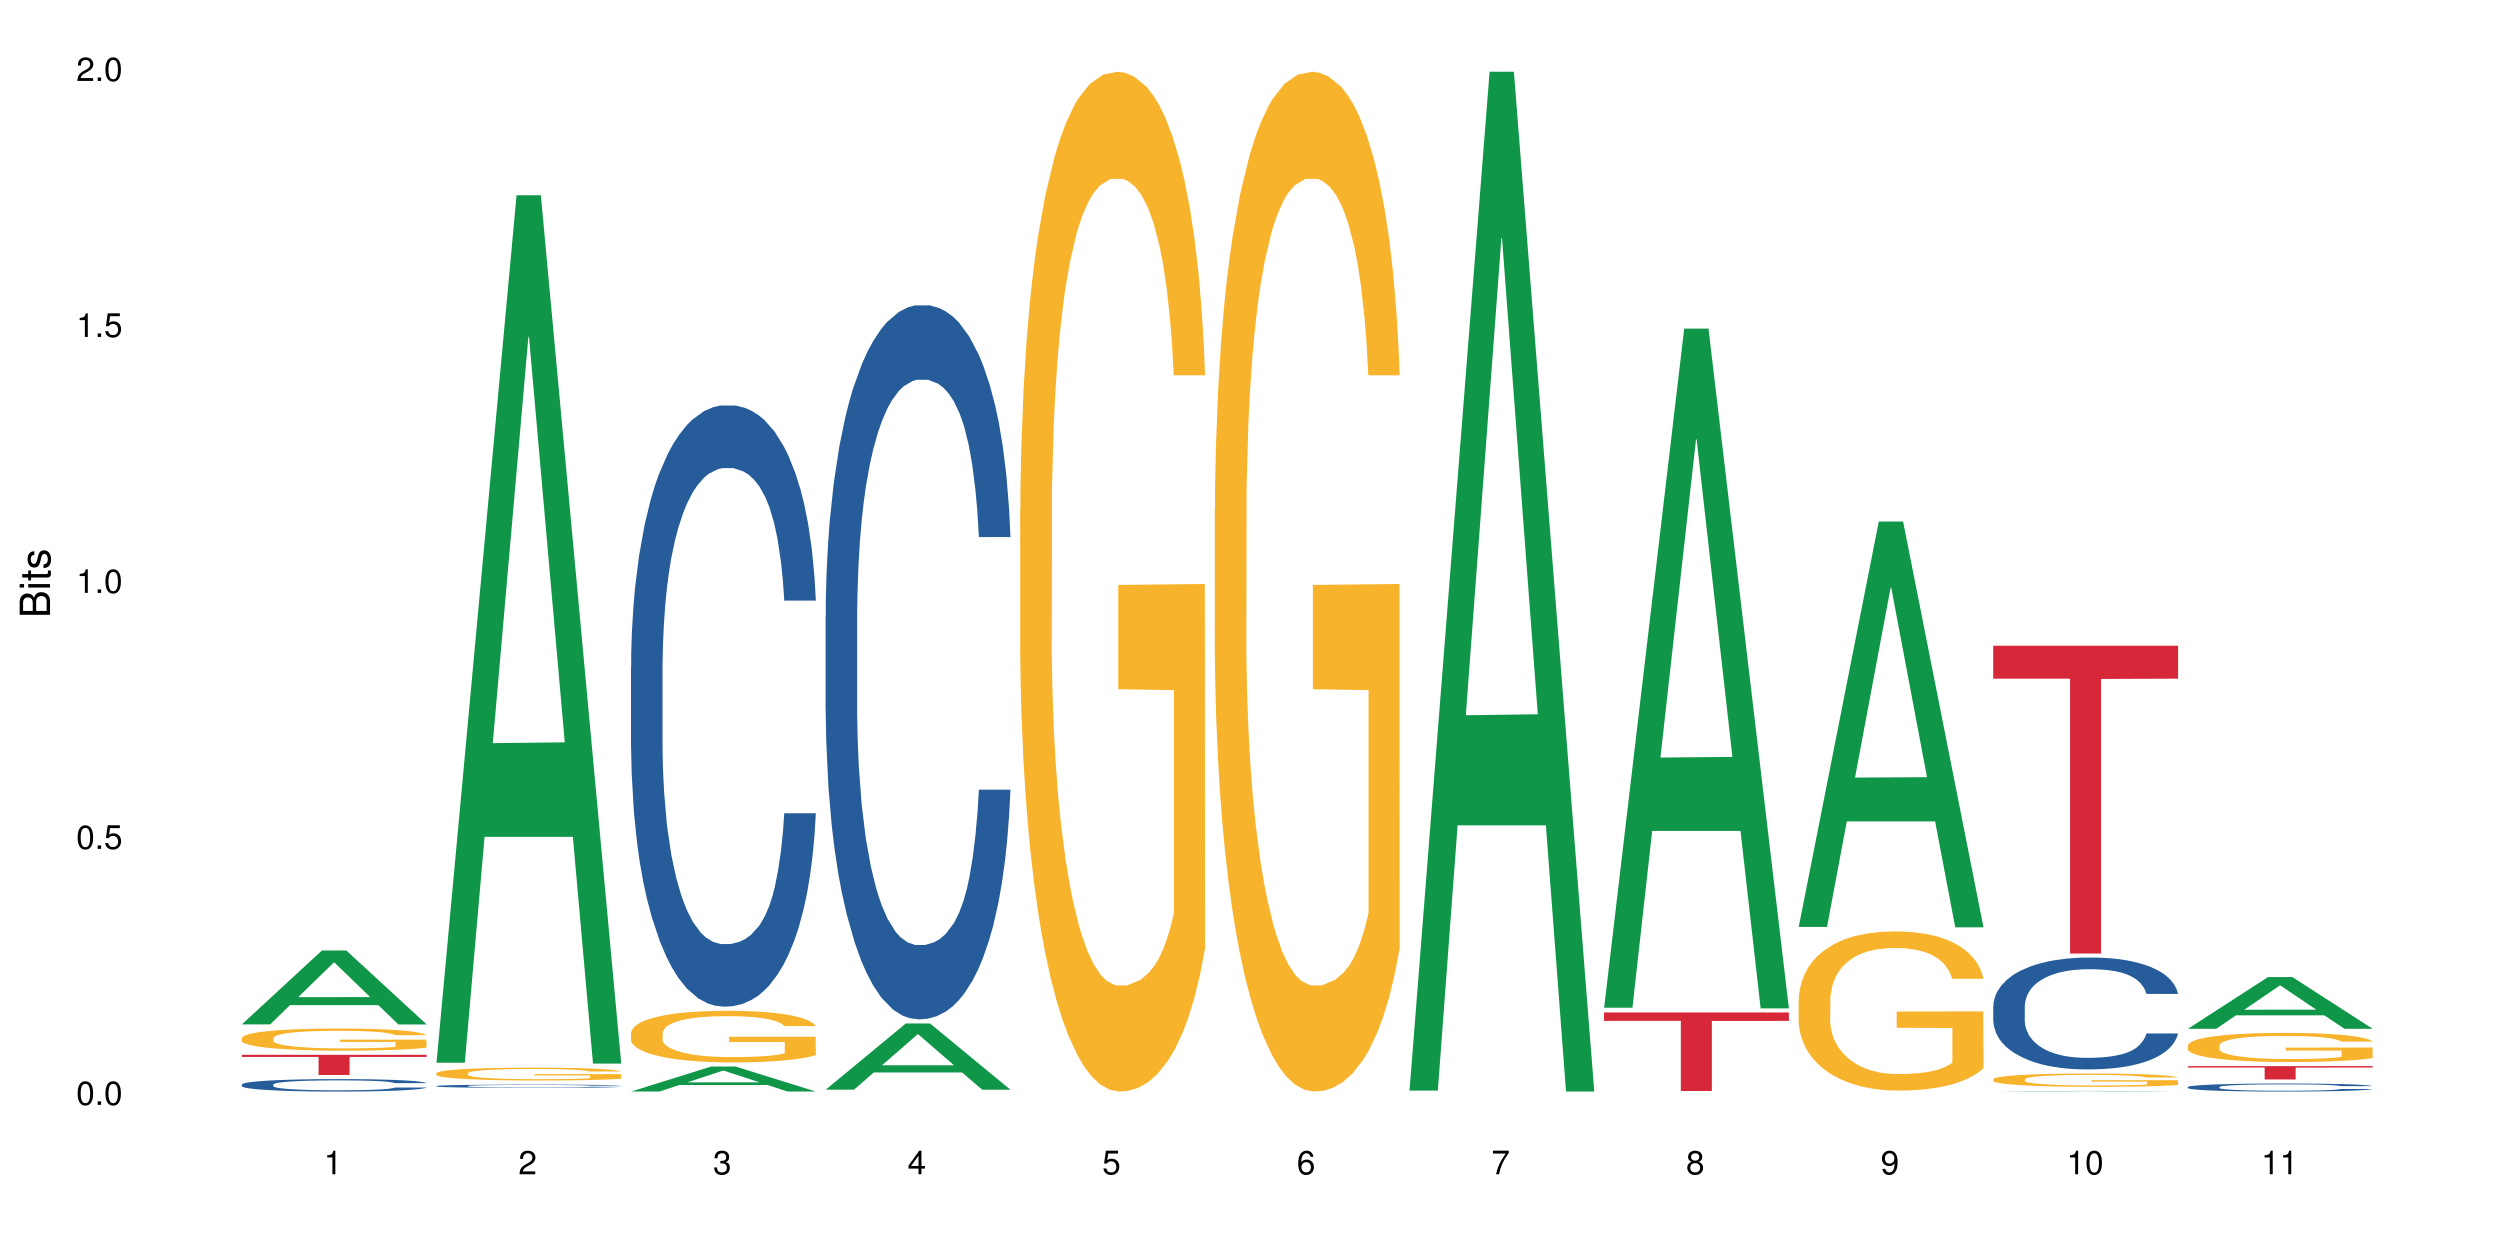 <?xml version="1.0" encoding="UTF-8"?>
<svg xmlns="http://www.w3.org/2000/svg" xmlns:xlink="http://www.w3.org/1999/xlink" width="720pt" height="360pt" viewBox="0 0 720 360" version="1.1">
<defs>
<g>
<symbol overflow="visible" id="glyph0-0">
<path style="stroke:none;" d=""/>
</symbol>
<symbol overflow="visible" id="glyph0-1">
<path style="stroke:none;" d="M 2.641 -6.797 C 2 -6.797 1.422 -6.531 1.078 -6.047 C 0.641 -5.453 0.406 -4.547 0.406 -3.297 C 0.406 -1 1.188 0.219 2.641 0.219 C 4.078 0.219 4.859 -1 4.859 -3.234 C 4.859 -4.562 4.656 -5.438 4.203 -6.047 C 3.844 -6.531 3.281 -6.797 2.641 -6.797 Z M 2.641 -6.047 C 3.547 -6.047 4 -5.125 4 -3.312 C 4 -1.375 3.562 -0.484 2.625 -0.484 C 1.734 -0.484 1.281 -1.422 1.281 -3.281 C 1.281 -5.141 1.734 -6.047 2.641 -6.047 Z M 2.641 -6.047 "/>
</symbol>
<symbol overflow="visible" id="glyph0-2">
<path style="stroke:none;" d="M 1.828 -1 L 0.828 -1 L 0.828 0 L 1.828 0 Z M 1.828 -1 "/>
</symbol>
<symbol overflow="visible" id="glyph0-3">
<path style="stroke:none;" d="M 4.562 -6.797 L 1.062 -6.797 L 0.547 -3.094 L 1.328 -3.094 C 1.719 -3.562 2.047 -3.734 2.578 -3.734 C 3.484 -3.734 4.062 -3.109 4.062 -2.094 C 4.062 -1.125 3.484 -0.531 2.578 -0.531 C 1.828 -0.531 1.375 -0.906 1.188 -1.672 L 0.328 -1.672 C 0.453 -1.109 0.547 -0.844 0.75 -0.594 C 1.125 -0.078 1.828 0.219 2.594 0.219 C 3.969 0.219 4.922 -0.781 4.922 -2.219 C 4.922 -3.562 4.031 -4.484 2.719 -4.484 C 2.25 -4.484 1.859 -4.359 1.469 -4.062 L 1.734 -5.969 L 4.562 -5.969 Z M 4.562 -6.797 "/>
</symbol>
<symbol overflow="visible" id="glyph0-4">
<path style="stroke:none;" d="M 2.484 -4.844 L 2.484 0 L 3.328 0 L 3.328 -6.797 L 2.766 -6.797 C 2.469 -5.75 2.281 -5.609 0.984 -5.453 L 0.984 -4.844 Z M 2.484 -4.844 "/>
</symbol>
<symbol overflow="visible" id="glyph0-5">
<path style="stroke:none;" d="M 4.859 -0.828 L 1.281 -0.828 C 1.359 -1.391 1.672 -1.75 2.5 -2.234 L 3.469 -2.75 C 4.406 -3.266 4.906 -3.969 4.906 -4.812 C 4.906 -5.375 4.672 -5.906 4.266 -6.266 C 3.859 -6.625 3.375 -6.797 2.719 -6.797 C 1.859 -6.797 1.219 -6.5 0.844 -5.922 C 0.609 -5.562 0.5 -5.125 0.484 -4.438 L 1.328 -4.438 C 1.359 -4.906 1.406 -5.188 1.531 -5.406 C 1.75 -5.812 2.188 -6.062 2.703 -6.062 C 3.469 -6.062 4.031 -5.516 4.031 -4.781 C 4.031 -4.25 3.719 -3.797 3.125 -3.438 L 2.234 -2.938 C 0.812 -2.141 0.406 -1.5 0.328 0 L 4.859 0 Z M 4.859 -0.828 "/>
</symbol>
<symbol overflow="visible" id="glyph0-6">
<path style="stroke:none;" d="M 2.125 -3.125 L 2.578 -3.125 C 3.516 -3.125 3.984 -2.703 3.984 -1.891 C 3.984 -1.031 3.469 -0.531 2.578 -0.531 C 1.656 -0.531 1.203 -0.984 1.156 -1.969 L 0.312 -1.969 C 0.344 -1.422 0.438 -1.078 0.609 -0.766 C 0.953 -0.109 1.625 0.219 2.547 0.219 C 3.953 0.219 4.859 -0.609 4.859 -1.906 C 4.859 -2.766 4.516 -3.25 3.703 -3.516 C 4.344 -3.766 4.656 -4.25 4.656 -4.938 C 4.656 -6.109 3.875 -6.797 2.578 -6.797 C 1.203 -6.797 0.484 -6.047 0.453 -4.609 L 1.297 -4.609 C 1.312 -5.016 1.344 -5.25 1.453 -5.453 C 1.641 -5.828 2.062 -6.062 2.594 -6.062 C 3.344 -6.062 3.797 -5.625 3.797 -4.906 C 3.797 -4.422 3.609 -4.141 3.25 -3.984 C 3.016 -3.891 2.719 -3.844 2.125 -3.844 Z M 2.125 -3.125 "/>
</symbol>
<symbol overflow="visible" id="glyph0-7">
<path style="stroke:none;" d="M 3.141 -1.625 L 3.141 0 L 3.984 0 L 3.984 -1.625 L 4.984 -1.625 L 4.984 -2.391 L 3.984 -2.391 L 3.984 -6.797 L 3.359 -6.797 L 0.266 -2.516 L 0.266 -1.625 Z M 3.141 -2.391 L 1 -2.391 L 3.141 -5.359 Z M 3.141 -2.391 "/>
</symbol>
<symbol overflow="visible" id="glyph0-8">
<path style="stroke:none;" d="M 4.781 -5.031 C 4.609 -6.141 3.891 -6.797 2.844 -6.797 C 2.094 -6.797 1.422 -6.438 1.031 -5.828 C 0.609 -5.172 0.406 -4.344 0.406 -3.094 C 0.406 -1.953 0.578 -1.234 0.984 -0.625 C 1.359 -0.078 1.953 0.219 2.703 0.219 C 3.984 0.219 4.922 -0.734 4.922 -2.078 C 4.922 -3.344 4.062 -4.234 2.844 -4.234 C 2.172 -4.234 1.641 -3.969 1.281 -3.469 C 1.281 -5.125 1.828 -6.047 2.797 -6.047 C 3.391 -6.047 3.797 -5.672 3.938 -5.031 Z M 2.734 -3.484 C 3.547 -3.484 4.062 -2.922 4.062 -2 C 4.062 -1.156 3.484 -0.531 2.703 -0.531 C 1.922 -0.531 1.328 -1.188 1.328 -2.047 C 1.328 -2.891 1.906 -3.484 2.734 -3.484 Z M 2.734 -3.484 "/>
</symbol>
<symbol overflow="visible" id="glyph0-9">
<path style="stroke:none;" d="M 4.984 -6.797 L 0.438 -6.797 L 0.438 -5.969 L 4.109 -5.969 C 2.5 -3.656 1.828 -2.234 1.328 0 L 2.219 0 C 2.594 -2.172 3.453 -4.047 4.984 -6.094 Z M 4.984 -6.797 "/>
</symbol>
<symbol overflow="visible" id="glyph0-10">
<path style="stroke:none;" d="M 3.75 -3.578 C 4.453 -4 4.688 -4.344 4.688 -4.984 C 4.688 -6.047 3.844 -6.797 2.641 -6.797 C 1.438 -6.797 0.594 -6.047 0.594 -4.984 C 0.594 -4.359 0.828 -4.016 1.516 -3.578 C 0.734 -3.203 0.359 -2.641 0.359 -1.891 C 0.359 -0.641 1.297 0.219 2.641 0.219 C 3.984 0.219 4.922 -0.641 4.922 -1.875 C 4.922 -2.641 4.531 -3.203 3.75 -3.578 Z M 2.641 -6.047 C 3.359 -6.047 3.812 -5.625 3.812 -4.969 C 3.812 -4.344 3.344 -3.922 2.641 -3.922 C 1.922 -3.922 1.453 -4.344 1.453 -4.984 C 1.453 -5.625 1.922 -6.047 2.641 -6.047 Z M 2.641 -3.203 C 3.484 -3.203 4.062 -2.672 4.062 -1.875 C 4.062 -1.062 3.484 -0.531 2.625 -0.531 C 1.797 -0.531 1.219 -1.078 1.219 -1.875 C 1.219 -2.672 1.797 -3.203 2.641 -3.203 Z M 2.641 -3.203 "/>
</symbol>
<symbol overflow="visible" id="glyph0-11">
<path style="stroke:none;" d="M 0.516 -1.547 C 0.672 -0.438 1.406 0.219 2.438 0.219 C 3.188 0.219 3.859 -0.141 4.266 -0.75 C 4.688 -1.406 4.891 -2.25 4.891 -3.484 C 4.891 -4.625 4.703 -5.359 4.312 -5.953 C 3.938 -6.5 3.344 -6.797 2.594 -6.797 C 1.297 -6.797 0.359 -5.844 0.359 -4.516 C 0.359 -3.25 1.234 -2.344 2.453 -2.344 C 3.094 -2.344 3.562 -2.578 4.016 -3.109 C 4 -1.453 3.469 -0.531 2.5 -0.531 C 1.906 -0.531 1.484 -0.906 1.359 -1.547 Z M 2.578 -6.062 C 3.375 -6.062 3.969 -5.406 3.969 -4.531 C 3.969 -3.688 3.375 -3.094 2.547 -3.094 C 1.734 -3.094 1.234 -3.672 1.234 -4.578 C 1.234 -5.438 1.797 -6.062 2.578 -6.062 Z M 2.578 -6.062 "/>
</symbol>
<symbol overflow="visible" id="glyph1-0">
<path style="stroke:none;" d=""/>
</symbol>
<symbol overflow="visible" id="glyph1-1">
<path style="stroke:none;" d="M 0 -0.953 L 0 -4.891 C 0 -5.719 -0.234 -6.344 -0.734 -6.797 C -1.188 -7.234 -1.812 -7.469 -2.5 -7.469 C -3.547 -7.469 -4.188 -7 -4.625 -5.875 C -4.984 -6.672 -5.641 -7.094 -6.531 -7.094 C -7.156 -7.094 -7.734 -6.859 -8.141 -6.391 C -8.562 -5.938 -8.75 -5.344 -8.75 -4.5 L -8.75 -0.953 Z M -4.984 -2.062 L -7.766 -2.062 L -7.766 -4.219 C -7.766 -4.844 -7.688 -5.203 -7.453 -5.5 C -7.219 -5.812 -6.859 -5.969 -6.375 -5.969 C -5.906 -5.969 -5.531 -5.812 -5.297 -5.5 C -5.062 -5.203 -4.984 -4.844 -4.984 -4.219 Z M -0.984 -2.062 L -4 -2.062 L -4 -4.781 C -4 -5.328 -3.859 -5.688 -3.578 -5.953 C -3.297 -6.219 -2.922 -6.359 -2.484 -6.359 C -2.062 -6.359 -1.688 -6.219 -1.406 -5.953 C -1.109 -5.688 -0.984 -5.328 -0.984 -4.781 Z M -0.984 -2.062 "/>
</symbol>
<symbol overflow="visible" id="glyph1-2">
<path style="stroke:none;" d="M -6.281 -1.797 L -6.281 -0.797 L 0 -0.797 L 0 -1.797 Z M -8.75 -1.797 L -8.75 -0.797 L -7.484 -0.797 L -7.484 -1.797 Z M -8.75 -1.797 "/>
</symbol>
<symbol overflow="visible" id="glyph1-3">
<path style="stroke:none;" d="M -6.281 -3.047 L -6.281 -2.016 L -8.016 -2.016 L -8.016 -1.016 L -6.281 -1.016 L -6.281 -0.172 L -5.469 -0.172 L -5.469 -1.016 L -0.719 -1.016 C -0.078 -1.016 0.281 -1.453 0.281 -2.234 C 0.281 -2.469 0.25 -2.719 0.188 -3.047 L -0.641 -3.047 C -0.609 -2.922 -0.594 -2.766 -0.594 -2.562 C -0.594 -2.141 -0.719 -2.016 -1.156 -2.016 L -5.469 -2.016 L -5.469 -3.047 Z M -6.281 -3.047 "/>
</symbol>
<symbol overflow="visible" id="glyph1-4">
<path style="stroke:none;" d="M -4.531 -5.25 C -5.766 -5.25 -6.469 -4.422 -6.469 -2.969 C -6.469 -1.516 -5.719 -0.562 -4.547 -0.562 C -3.562 -0.562 -3.094 -1.062 -2.734 -2.562 L -2.516 -3.484 C -2.344 -4.188 -2.094 -4.469 -1.625 -4.469 C -1.047 -4.469 -0.641 -3.875 -0.641 -3 C -0.641 -2.453 -0.797 -2 -1.062 -1.75 C -1.25 -1.594 -1.422 -1.531 -1.875 -1.469 L -1.875 -0.406 C -0.422 -0.453 0.281 -1.266 0.281 -2.922 C 0.281 -4.5 -0.5 -5.516 -1.719 -5.516 C -2.656 -5.516 -3.172 -4.984 -3.469 -3.734 L -3.703 -2.766 C -3.891 -1.953 -4.156 -1.609 -4.594 -1.609 C -5.172 -1.609 -5.547 -2.125 -5.547 -2.938 C -5.547 -3.75 -5.203 -4.172 -4.531 -4.203 Z M -4.531 -5.25 "/>
</symbol>
</g>
</defs>
<g id="surface92136">
<rect x="0" y="0" width="720" height="360" style="fill:rgb(100%,100%,100%);fill-opacity:1;stroke:none;"/>
<path style=" stroke:none;fill-rule:nonzero;fill:rgb(6.275%,58.824%,28.235%);fill-opacity:1;" d="M 69.629 295.02 L 69.688 294.996 L 92.723 273.73 L 99.723 273.73 L 122.875 295.039 L 114.738 295.039 L 108.938 289.477 L 83.508 289.477 L 77.82 295.02 L 69.629 295.02 L 85.957 287.176 L 106.605 287.156 L 96.309 277.211 L 96.195 277.191 L 96.082 277.254 L 85.898 287.156 L 85.957 287.176 Z M 69.629 295.02 "/>
<path style=" stroke:none;fill-rule:nonzero;fill:rgb(14.51%,36.078%,60%);fill-opacity:1;" d="M 69.629 312.344 L 69.695 312.34 L 69.695 312.262 L 69.891 312.137 L 70.344 311.98 L 70.797 311.871 L 71.969 311.68 L 73.59 311.492 L 75.277 311.348 L 76.512 311.262 L 77.617 311.195 L 80.148 311.074 L 81.773 311.012 L 83.523 310.957 L 85.668 310.902 L 87.227 310.867 L 90.73 310.816 L 93.328 310.793 L 95.344 310.785 L 99.691 310.785 L 102.289 310.797 L 104.172 310.812 L 106.25 310.84 L 108.004 310.867 L 111.055 310.941 L 113.781 311.031 L 115.016 311.086 L 116.965 311.188 L 118.457 311.285 L 119.496 311.371 L 120.664 311.492 L 121.703 311.641 L 122.484 311.805 L 122.875 311.949 L 113.781 311.949 L 113.328 311.816 L 112.809 311.715 L 111.836 311.582 L 110.859 311.484 L 109.496 311.391 L 108.266 311.328 L 106.574 311.266 L 105.082 311.227 L 103.523 311.195 L 102.031 311.176 L 99.172 311.156 L 95.863 311.156 L 94.629 311.164 L 92.098 311.191 L 90.73 311.215 L 88.785 311.258 L 87.422 311.301 L 85.797 311.367 L 84.695 311.422 L 83.328 311.508 L 82.355 311.582 L 81.254 311.691 L 80.602 311.773 L 80.02 311.867 L 79.5 311.973 L 79.109 312.09 L 78.852 312.211 L 78.719 312.328 L 78.719 312.836 L 78.852 312.953 L 79.176 313.094 L 80.02 313.293 L 81.254 313.465 L 82.68 313.602 L 84.043 313.703 L 84.824 313.746 L 85.863 313.801 L 87.484 313.867 L 89.824 313.93 L 91.188 313.957 L 93.266 313.984 L 95.406 313.996 L 98.266 313.996 L 100.797 313.984 L 102.484 313.969 L 104.238 313.941 L 106.641 313.887 L 108.133 313.832 L 109.434 313.77 L 110.406 313.707 L 111.055 313.656 L 112.031 313.555 L 112.809 313.441 L 113.395 313.328 L 113.781 313.215 L 122.875 313.215 L 122.484 313.348 L 121.898 313.477 L 121.316 313.57 L 120.406 313.684 L 119.367 313.785 L 117.875 313.902 L 116.641 313.977 L 115.016 314.059 L 113.523 314.121 L 111.898 314.176 L 109.496 314.242 L 107.938 314.277 L 106.25 314.305 L 104.238 314.332 L 101.707 314.355 L 98.977 314.367 L 96.445 314.371 L 93.719 314.363 L 91.707 314.352 L 89.043 314.32 L 85.73 314.262 L 83.328 314.199 L 81.445 314.137 L 79.824 314.074 L 78.004 313.984 L 75.668 313.84 L 74.238 313.727 L 73.266 313.637 L 72.16 313.508 L 71.383 313.395 L 70.473 313.211 L 69.824 312.977 L 69.629 312.797 Z M 69.629 312.344 "/>
<path style=" stroke:none;fill-rule:nonzero;fill:rgb(96.863%,70.196%,16.863%);fill-opacity:1;" d="M 69.629 298.949 L 69.695 298.945 L 69.695 298.828 L 69.953 298.566 L 70.602 298.203 L 71.449 297.906 L 72.355 297.672 L 72.941 297.551 L 73.914 297.375 L 74.758 297.25 L 76.902 296.984 L 79.629 296.742 L 81.121 296.637 L 82.809 296.539 L 85.215 296.426 L 86.316 296.387 L 89.691 296.293 L 93.523 296.234 L 97.746 296.219 L 99.691 296.223 L 102.355 296.246 L 105.992 296.309 L 108.07 296.367 L 109.691 296.426 L 111.379 296.504 L 113.457 296.621 L 115.406 296.758 L 116.965 296.898 L 118.523 297.074 L 119.82 297.262 L 120.926 297.465 L 121.898 297.707 L 122.484 297.914 L 122.875 298.117 L 113.848 298.117 L 113.328 297.914 L 112.742 297.754 L 111.77 297.562 L 110.797 297.422 L 109.82 297.312 L 108.004 297.16 L 106.445 297.066 L 104.496 296.984 L 102.613 296.934 L 100.473 296.898 L 99.172 296.887 L 95.73 296.887 L 92.613 296.93 L 90.797 296.973 L 89.5 297.02 L 87.68 297.109 L 86.578 297.18 L 85.926 297.227 L 83.98 297.406 L 82.68 297.57 L 81.965 297.68 L 81.059 297.855 L 80.406 298.012 L 79.695 298.246 L 79.305 298.418 L 78.785 298.816 L 78.719 299.863 L 78.914 300.086 L 79.305 300.324 L 79.824 300.535 L 80.602 300.754 L 81.383 300.926 L 82.746 301.152 L 83.914 301.305 L 84.824 301.402 L 86.578 301.559 L 87.289 301.613 L 88.98 301.715 L 90.73 301.797 L 92.875 301.867 L 94.5 301.902 L 97.094 301.934 L 100.406 301.934 L 104.305 301.898 L 106.77 301.852 L 108.457 301.805 L 109.562 301.762 L 110.926 301.699 L 111.898 301.641 L 112.809 301.578 L 113.914 301.477 L 113.914 300.086 L 97.875 300.078 L 97.875 299.426 L 122.809 299.422 L 122.875 301.699 L 121.512 301.855 L 119.82 302.008 L 118.199 302.125 L 116.512 302.223 L 114.109 302.336 L 112.16 302.402 L 109.172 302.484 L 106.445 302.539 L 103.59 302.574 L 101.055 302.59 L 98.07 302.598 L 95.406 302.586 L 92.551 302.551 L 90.277 302.504 L 88.199 302.445 L 86.121 302.367 L 83.523 302.246 L 81.836 302.148 L 80.082 302.023 L 78.332 301.879 L 76.773 301.723 L 75.734 301.602 L 74.695 301.461 L 73.59 301.285 L 72.551 301.086 L 71.773 300.906 L 71.059 300.703 L 70.539 300.512 L 70.02 300.25 L 69.758 300.039 L 69.629 299.859 Z M 69.629 298.949 "/>
<path style=" stroke:none;fill-rule:nonzero;fill:rgb(83.922%,15.686%,22.353%);fill-opacity:1;" d="M 69.629 303.777 L 122.875 303.777 L 122.875 304.398 L 100.684 304.406 L 100.684 309.605 L 91.754 309.605 L 91.754 304.41 L 91.625 304.398 L 69.629 304.398 Z M 69.629 303.777 "/>
<path style=" stroke:none;fill-rule:nonzero;fill:rgb(6.275%,58.824%,28.235%);fill-opacity:1;" d="M 125.676 306.07 L 125.734 305.836 L 148.77 56.23 L 155.77 56.23 L 178.918 306.309 L 170.785 306.309 L 164.984 241.027 L 139.555 241.027 L 133.867 306.07 L 125.676 306.07 L 142 214.023 L 162.652 213.789 L 152.355 97.09 L 152.242 96.852 L 152.129 97.559 L 141.945 213.789 L 142 214.023 Z M 125.676 306.07 "/>
<path style=" stroke:none;fill-rule:nonzero;fill:rgb(14.51%,36.078%,60%);fill-opacity:1;" d="M 125.676 312.777 L 125.742 312.777 L 125.742 312.754 L 125.934 312.723 L 126.391 312.68 L 126.844 312.652 L 128.012 312.602 L 129.637 312.555 L 131.324 312.516 L 132.559 312.492 L 133.664 312.477 L 136.195 312.445 L 137.816 312.426 L 139.57 312.414 L 141.715 312.398 L 143.273 312.391 L 146.777 312.375 L 149.375 312.371 L 151.391 312.367 L 155.738 312.367 L 158.336 312.371 L 160.219 312.375 L 162.297 312.383 L 164.051 312.391 L 167.102 312.41 L 169.828 312.434 L 171.062 312.445 L 173.012 312.473 L 174.504 312.5 L 175.543 312.52 L 176.711 312.555 L 177.75 312.594 L 178.531 312.637 L 178.918 312.672 L 169.828 312.672 L 169.375 312.637 L 168.855 312.613 L 167.883 312.578 L 166.906 312.551 L 165.543 312.527 L 164.309 312.512 L 162.621 312.492 L 161.129 312.484 L 159.57 312.477 L 158.078 312.469 L 155.219 312.465 L 151.906 312.465 L 150.676 312.469 L 148.141 312.473 L 146.777 312.48 L 144.832 312.492 L 143.469 312.504 L 141.844 312.52 L 140.738 312.535 L 139.375 312.559 L 138.402 312.578 L 137.297 312.605 L 136.648 312.629 L 136.066 312.652 L 135.547 312.68 L 135.156 312.711 L 134.895 312.742 L 134.766 312.773 L 134.766 312.906 L 134.895 312.938 L 135.219 312.973 L 136.066 313.027 L 137.297 313.07 L 138.727 313.109 L 140.09 313.133 L 140.871 313.145 L 141.91 313.16 L 143.531 313.176 L 145.871 313.195 L 147.234 313.199 L 149.312 313.207 L 151.453 313.211 L 154.312 313.211 L 156.844 313.207 L 158.531 313.203 L 160.285 313.195 L 162.688 313.184 L 164.18 313.168 L 165.48 313.152 L 166.453 313.137 L 167.102 313.121 L 168.074 313.094 L 168.855 313.066 L 169.441 313.035 L 169.828 313.008 L 178.918 313.008 L 178.531 313.039 L 177.945 313.074 L 177.363 313.098 L 176.453 313.129 L 175.414 313.156 L 173.922 313.188 L 172.688 313.207 L 171.062 313.227 L 169.57 313.242 L 167.945 313.258 L 165.543 313.277 L 163.984 313.285 L 162.297 313.293 L 160.285 313.301 L 157.754 313.305 L 155.023 313.309 L 149.766 313.309 L 147.754 313.305 L 145.09 313.297 L 141.777 313.281 L 139.375 313.266 L 137.492 313.25 L 135.871 313.23 L 134.051 313.207 L 131.715 313.172 L 130.285 313.141 L 129.312 313.117 L 128.207 313.082 L 127.43 313.055 L 126.52 313.004 L 125.871 312.945 L 125.676 312.895 Z M 125.676 312.777 "/>
<path style=" stroke:none;fill-rule:nonzero;fill:rgb(96.863%,70.196%,16.863%);fill-opacity:1;" d="M 125.676 309.07 L 125.742 309.066 L 125.742 309 L 126 308.848 L 126.648 308.641 L 127.492 308.465 L 128.402 308.332 L 128.988 308.262 L 129.961 308.16 L 130.805 308.086 L 132.949 307.934 L 135.676 307.789 L 137.168 307.73 L 138.855 307.672 L 141.258 307.609 L 142.363 307.586 L 145.738 307.531 L 149.57 307.496 L 153.793 307.484 L 155.738 307.488 L 158.402 307.504 L 162.039 307.539 L 164.117 307.574 L 165.738 307.609 L 167.426 307.652 L 169.504 307.719 L 171.453 307.801 L 173.012 307.883 L 174.57 307.984 L 175.867 308.09 L 176.973 308.211 L 177.945 308.352 L 178.531 308.469 L 178.918 308.59 L 169.895 308.59 L 169.375 308.469 L 168.789 308.379 L 167.816 308.266 L 166.844 308.188 L 165.867 308.121 L 164.051 308.035 L 162.492 307.98 L 160.543 307.934 L 158.66 307.902 L 156.52 307.883 L 155.219 307.875 L 151.777 307.875 L 148.66 307.898 L 146.844 307.926 L 145.543 307.953 L 143.727 308.004 L 142.621 308.043 L 141.973 308.07 L 140.027 308.176 L 138.727 308.27 L 138.012 308.336 L 137.105 308.438 L 136.453 308.527 L 135.738 308.664 L 135.352 308.766 L 134.832 308.992 L 134.766 309.602 L 134.961 309.73 L 135.352 309.871 L 135.871 309.992 L 136.648 310.121 L 137.43 310.219 L 138.793 310.348 L 139.961 310.438 L 140.871 310.496 L 142.621 310.586 L 143.336 310.617 L 145.023 310.676 L 146.777 310.723 L 148.922 310.766 L 150.543 310.785 L 153.141 310.801 L 156.453 310.801 L 160.348 310.781 L 162.816 310.754 L 164.504 310.727 L 165.609 310.703 L 166.973 310.668 L 167.945 310.633 L 168.855 310.598 L 169.961 310.539 L 169.961 309.73 L 153.922 309.727 L 153.922 309.348 L 178.855 309.344 L 178.918 310.668 L 177.555 310.758 L 175.867 310.848 L 174.246 310.914 L 172.555 310.973 L 170.152 311.035 L 168.207 311.074 L 165.219 311.125 L 162.492 311.152 L 159.637 311.176 L 157.102 311.184 L 154.117 311.188 L 151.453 311.18 L 148.598 311.16 L 146.324 311.133 L 144.246 311.102 L 142.168 311.055 L 139.57 310.984 L 137.883 310.926 L 136.129 310.855 L 134.375 310.773 L 132.816 310.68 L 131.777 310.609 L 130.742 310.527 L 129.637 310.426 L 128.598 310.312 L 127.82 310.207 L 127.105 310.09 L 126.586 309.977 L 126.066 309.824 L 125.805 309.703 L 125.676 309.598 Z M 125.676 309.07 "/>
<path style=" stroke:none;fill-rule:nonzero;fill:rgb(6.275%,58.824%,28.235%);fill-opacity:1;" d="M 181.723 314.363 L 181.777 314.355 L 204.816 307.156 L 211.812 307.156 L 234.965 314.371 L 226.832 314.371 L 221.031 312.488 L 195.602 312.488 L 189.914 314.363 L 181.723 314.363 L 198.047 311.711 L 218.695 311.703 L 208.402 308.336 L 208.289 308.328 L 208.172 308.352 L 197.992 311.703 L 198.047 311.711 Z M 181.723 314.363 "/>
<path style=" stroke:none;fill-rule:nonzero;fill:rgb(14.51%,36.078%,60%);fill-opacity:1;" d="M 181.723 192.121 L 181.785 191.961 L 181.785 188.164 L 181.98 182.148 L 182.438 174.555 L 182.891 169.332 L 184.059 159.992 L 185.684 150.973 L 187.371 144.008 L 188.605 139.895 L 189.707 136.727 L 192.242 130.871 L 193.863 127.863 L 195.617 125.176 L 197.762 122.484 L 199.32 120.902 L 202.824 118.367 L 205.422 117.262 L 207.434 116.785 L 211.785 116.785 L 214.383 117.418 L 216.266 118.211 L 218.344 119.477 L 220.098 120.902 L 223.148 124.383 L 225.875 128.812 L 227.109 131.348 L 229.059 136.254 L 230.551 141 L 231.59 145.117 L 232.758 150.973 L 233.797 158.094 L 234.578 166.164 L 234.965 172.969 L 225.875 172.969 L 225.422 166.641 L 224.902 161.734 L 223.926 155.246 L 222.953 150.656 L 221.59 146.066 L 220.355 143.059 L 218.668 140.051 L 217.176 138.152 L 215.617 136.727 L 214.121 135.777 L 211.266 134.828 L 207.953 134.828 L 206.723 135.145 L 204.188 136.41 L 202.824 137.52 L 200.875 139.734 L 199.512 141.793 L 197.891 144.957 L 196.785 147.648 L 195.422 151.762 L 194.449 155.402 L 193.344 160.625 L 192.695 164.582 L 192.109 169.016 L 191.59 174.238 L 191.203 179.777 L 190.941 185.633 L 190.812 191.328 L 190.812 215.859 L 190.941 221.559 L 191.266 228.207 L 192.109 237.859 L 193.344 246.25 L 194.773 252.895 L 196.137 257.645 L 196.918 259.859 L 197.953 262.391 L 199.578 265.559 L 201.914 268.723 L 203.281 269.988 L 205.355 271.254 L 207.5 271.887 L 210.355 271.887 L 212.891 271.254 L 214.578 270.465 L 216.332 269.195 L 218.734 266.508 L 220.227 263.973 L 221.523 260.969 L 222.5 257.961 L 223.148 255.43 L 224.121 250.52 L 224.902 245.141 L 225.484 239.602 L 225.875 234.219 L 234.965 234.219 L 234.578 240.551 L 233.992 246.723 L 233.406 251.312 L 232.5 256.852 L 231.461 261.758 L 229.965 267.297 L 228.734 270.938 L 227.109 274.895 L 225.617 277.902 L 223.992 280.594 L 221.59 283.758 L 220.031 285.34 L 218.344 286.766 L 216.332 288.031 L 213.797 289.137 L 211.07 289.773 L 208.539 289.93 L 205.812 289.613 L 203.801 288.98 L 201.137 287.555 L 197.824 284.707 L 195.422 281.699 L 193.539 278.691 L 191.918 275.527 L 190.098 271.254 L 187.762 264.289 L 186.332 258.91 L 185.359 254.477 L 184.254 248.305 L 183.477 242.766 L 182.566 233.902 L 181.918 222.668 L 181.723 213.961 Z M 181.723 192.121 "/>
<path style=" stroke:none;fill-rule:nonzero;fill:rgb(96.863%,70.196%,16.863%);fill-opacity:1;" d="M 181.723 297.477 L 181.785 297.465 L 181.785 297.191 L 182.047 296.582 L 182.695 295.738 L 183.539 295.047 L 184.449 294.504 L 185.035 294.219 L 186.008 293.812 L 186.852 293.512 L 188.996 292.902 L 191.723 292.332 L 193.215 292.086 L 194.902 291.855 L 197.305 291.598 L 198.41 291.504 L 201.785 291.285 L 205.617 291.148 L 209.836 291.109 L 211.785 291.125 L 214.449 291.176 L 218.082 291.328 L 220.16 291.461 L 221.785 291.598 L 223.473 291.773 L 225.551 292.047 L 227.5 292.371 L 229.059 292.699 L 230.617 293.105 L 231.914 293.539 L 233.02 294.016 L 233.992 294.586 L 234.578 295.062 L 234.965 295.535 L 225.941 295.535 L 225.422 295.062 L 224.836 294.695 L 223.863 294.246 L 222.891 293.922 L 221.914 293.664 L 220.098 293.309 L 218.539 293.094 L 216.59 292.902 L 214.707 292.781 L 212.566 292.699 L 211.266 292.672 L 207.824 292.672 L 204.707 292.766 L 202.891 292.875 L 201.59 292.984 L 199.773 293.188 L 198.668 293.352 L 198.02 293.457 L 196.07 293.879 L 194.773 294.262 L 194.059 294.52 L 193.148 294.926 L 192.5 295.293 L 191.785 295.836 L 191.398 296.242 L 190.879 297.164 L 190.812 299.609 L 191.008 300.125 L 191.398 300.684 L 191.918 301.172 L 192.695 301.688 L 193.477 302.082 L 194.84 302.609 L 196.008 302.965 L 196.918 303.195 L 198.668 303.562 L 199.383 303.684 L 201.07 303.93 L 202.824 304.117 L 204.969 304.281 L 206.59 304.363 L 209.188 304.43 L 212.5 304.43 L 216.395 304.348 L 218.863 304.242 L 220.551 304.133 L 221.656 304.035 L 223.02 303.887 L 223.992 303.75 L 224.902 303.602 L 226.004 303.371 L 226.004 300.125 L 209.969 300.113 L 209.969 298.59 L 234.902 298.578 L 234.965 303.887 L 233.602 304.254 L 231.914 304.605 L 230.293 304.879 L 228.602 305.109 L 226.199 305.367 L 224.254 305.531 L 221.266 305.719 L 218.539 305.844 L 215.68 305.926 L 213.148 305.965 L 210.164 305.977 L 207.5 305.953 L 204.645 305.871 L 202.371 305.762 L 200.293 305.625 L 198.215 305.449 L 195.617 305.164 L 193.93 304.934 L 192.176 304.648 L 190.422 304.309 L 188.863 303.941 L 187.824 303.656 L 186.785 303.332 L 185.684 302.922 L 184.645 302.461 L 183.863 302.039 L 183.152 301.566 L 182.633 301.117 L 182.113 300.508 L 181.852 300.016 L 181.723 299.598 Z M 181.723 297.477 "/>
<path style=" stroke:none;fill-rule:nonzero;fill:rgb(6.275%,58.824%,28.235%);fill-opacity:1;" d="M 237.77 313.828 L 237.824 313.812 L 260.863 294.766 L 267.859 294.766 L 291.012 313.848 L 282.879 313.848 L 277.074 308.867 L 251.648 308.867 L 245.961 313.828 L 237.77 313.828 L 254.094 306.805 L 274.742 306.789 L 264.449 297.883 L 264.332 297.863 L 264.219 297.918 L 254.039 306.789 L 254.094 306.805 Z M 237.77 313.828 "/>
<path style=" stroke:none;fill-rule:nonzero;fill:rgb(14.51%,36.078%,60%);fill-opacity:1;" d="M 237.77 177.426 L 237.832 177.238 L 237.832 172.727 L 238.027 165.582 L 238.484 156.562 L 238.938 150.359 L 240.105 139.27 L 241.73 128.555 L 243.418 120.285 L 244.652 115.398 L 245.754 111.637 L 248.289 104.684 L 249.91 101.113 L 251.664 97.918 L 253.805 94.723 L 255.363 92.844 L 258.871 89.836 L 261.469 88.52 L 263.48 87.953 L 267.832 87.953 L 270.43 88.707 L 272.312 89.648 L 274.391 91.148 L 276.145 92.844 L 279.195 96.977 L 281.922 102.238 L 283.156 105.246 L 285.105 111.074 L 286.598 116.715 L 287.637 121.602 L 288.805 128.555 L 289.844 137.012 L 290.621 146.598 L 291.012 154.68 L 281.922 154.68 L 281.469 147.164 L 280.949 141.336 L 279.973 133.629 L 279 128.18 L 277.637 122.727 L 276.402 119.156 L 274.715 115.586 L 273.223 113.328 L 271.664 111.637 L 270.168 110.512 L 267.312 109.383 L 264 109.383 L 262.766 109.758 L 260.234 111.262 L 258.871 112.578 L 256.922 115.211 L 255.559 117.652 L 253.938 121.41 L 252.832 124.605 L 251.469 129.496 L 250.496 133.816 L 249.391 140.02 L 248.742 144.719 L 248.156 149.98 L 247.637 156.184 L 247.25 162.762 L 246.988 169.719 L 246.859 176.484 L 246.859 205.617 L 246.988 212.387 L 247.312 220.281 L 248.156 231.746 L 249.391 241.707 L 250.82 249.602 L 252.184 255.242 L 252.961 257.871 L 254 260.879 L 255.625 264.641 L 257.961 268.398 L 259.324 269.902 L 261.402 271.406 L 263.547 272.156 L 266.402 272.156 L 268.938 271.406 L 270.625 270.465 L 272.379 268.961 L 274.781 265.766 L 276.273 262.758 L 277.57 259.188 L 278.547 255.617 L 279.195 252.609 L 280.168 246.781 L 280.949 240.391 L 281.531 233.812 L 281.922 227.422 L 291.012 227.422 L 290.621 234.941 L 290.039 242.27 L 289.453 247.723 L 288.547 254.301 L 287.508 260.129 L 286.012 266.707 L 284.777 271.031 L 283.156 275.73 L 281.664 279.301 L 280.039 282.496 L 277.637 286.254 L 276.078 288.133 L 274.391 289.824 L 272.379 291.328 L 269.844 292.645 L 267.117 293.398 L 264.586 293.586 L 261.859 293.207 L 259.844 292.457 L 257.184 290.766 L 253.871 287.383 L 251.469 283.812 L 249.586 280.238 L 247.961 276.48 L 246.145 271.406 L 243.809 263.137 L 242.379 256.746 L 241.406 251.48 L 240.301 244.152 L 239.523 237.574 L 238.613 227.047 L 237.965 213.703 L 237.77 203.363 Z M 237.77 177.426 "/>
<path style=" stroke:none;fill-rule:nonzero;fill:rgb(96.863%,70.196%,16.863%);fill-opacity:1;" d="M 293.816 146.461 L 293.879 146.191 L 293.879 140.828 L 294.141 128.758 L 294.789 112.129 L 295.633 98.449 L 296.543 87.719 L 297.125 82.086 L 298.102 74.039 L 298.945 68.141 L 301.086 56.07 L 303.812 44.805 L 305.309 39.977 L 306.996 35.414 L 309.398 30.32 L 310.504 28.441 L 313.879 24.148 L 317.711 21.469 L 321.93 20.664 L 323.879 20.93 L 326.539 22.004 L 330.176 24.953 L 332.254 27.637 L 333.879 30.32 L 335.566 33.805 L 337.645 39.172 L 339.59 45.609 L 341.148 52.047 L 342.707 60.094 L 344.008 68.676 L 345.109 78.062 L 346.086 89.328 L 346.668 98.715 L 347.059 108.105 L 338.035 108.105 L 337.516 98.715 L 336.93 91.477 L 335.957 82.625 L 334.98 76.188 L 334.008 71.09 L 332.191 64.117 L 330.633 59.824 L 328.684 56.07 L 326.801 53.656 L 324.656 52.047 L 323.359 51.508 L 319.918 51.508 L 316.801 53.387 L 314.984 55.531 L 313.684 57.68 L 311.867 61.703 L 310.762 64.922 L 310.113 67.066 L 308.164 75.383 L 306.867 82.891 L 306.152 87.988 L 305.242 96.035 L 304.594 103.277 L 303.879 114.004 L 303.488 122.051 L 302.969 140.293 L 302.906 188.574 L 303.102 198.766 L 303.488 209.762 L 304.008 219.418 L 304.789 229.609 L 305.566 237.391 L 306.93 247.852 L 308.102 254.824 L 309.008 259.383 L 310.762 266.625 L 311.477 269.039 L 313.164 273.867 L 314.918 277.625 L 317.059 280.844 L 318.684 282.453 L 321.281 283.793 L 324.594 283.793 L 328.488 282.184 L 330.957 280.039 L 332.645 277.891 L 333.746 276.016 L 335.113 273.062 L 336.086 270.383 L 336.996 267.43 L 338.098 262.871 L 338.098 198.766 L 322.059 198.496 L 322.059 168.457 L 346.992 168.188 L 347.059 273.062 L 345.695 280.305 L 344.008 287.281 L 342.383 292.645 L 340.695 297.203 L 338.293 302.301 L 336.344 305.52 L 333.359 309.273 L 330.633 311.688 L 327.773 313.297 L 325.242 314.102 L 322.254 314.371 L 319.594 313.836 L 316.734 312.227 L 314.465 310.078 L 312.387 307.398 L 310.309 303.91 L 307.711 298.277 L 306.023 293.719 L 304.27 288.086 L 302.516 281.379 L 300.957 274.137 L 299.918 268.504 L 298.879 262.066 L 297.777 254.02 L 296.738 244.898 L 295.957 236.586 L 295.242 227.195 L 294.723 218.344 L 294.203 206.277 L 293.945 196.621 L 293.816 188.305 Z M 293.816 146.461 "/>
<path style=" stroke:none;fill-rule:nonzero;fill:rgb(96.863%,70.196%,16.863%);fill-opacity:1;" d="M 349.859 146.461 L 349.926 146.191 L 349.926 140.828 L 350.188 128.758 L 350.836 112.129 L 351.68 98.449 L 352.59 87.719 L 353.172 82.086 L 354.148 74.039 L 354.992 68.141 L 357.133 56.07 L 359.859 44.805 L 361.355 39.977 L 363.043 35.414 L 365.445 30.32 L 366.547 28.441 L 369.926 24.148 L 373.758 21.469 L 377.977 20.664 L 379.926 20.93 L 382.586 22.004 L 386.223 24.953 L 388.301 27.637 L 389.926 30.32 L 391.613 33.805 L 393.691 39.172 L 395.637 45.609 L 397.195 52.047 L 398.754 60.094 L 400.055 68.676 L 401.156 78.062 L 402.133 89.328 L 402.715 98.715 L 403.105 108.105 L 394.078 108.105 L 393.559 98.715 L 392.977 91.477 L 392 82.625 L 391.027 76.188 L 390.055 71.09 L 388.234 64.117 L 386.676 59.824 L 384.73 56.07 L 382.848 53.656 L 380.703 52.047 L 379.406 51.508 L 375.965 51.508 L 372.848 53.387 L 371.027 55.531 L 369.73 57.68 L 367.914 61.703 L 366.809 64.922 L 366.16 67.066 L 364.211 75.383 L 362.914 82.891 L 362.199 87.988 L 361.289 96.035 L 360.641 103.277 L 359.926 114.004 L 359.535 122.051 L 359.016 140.293 L 358.953 188.574 L 359.145 198.766 L 359.535 209.762 L 360.055 219.418 L 360.836 229.609 L 361.613 237.391 L 362.977 247.852 L 364.145 254.824 L 365.055 259.383 L 366.809 266.625 L 367.523 269.039 L 369.211 273.867 L 370.965 277.625 L 373.105 280.844 L 374.73 282.453 L 377.328 283.793 L 380.641 283.793 L 384.535 282.184 L 387.004 280.039 L 388.691 277.891 L 389.793 276.016 L 391.156 273.062 L 392.133 270.383 L 393.039 267.43 L 394.145 262.871 L 394.145 198.766 L 378.105 198.496 L 378.105 168.457 L 403.039 168.188 L 403.105 273.062 L 401.742 280.305 L 400.055 287.281 L 398.43 292.645 L 396.742 297.203 L 394.34 302.301 L 392.391 305.52 L 389.406 309.273 L 386.676 311.688 L 383.82 313.297 L 381.289 314.102 L 378.301 314.371 L 375.641 313.836 L 372.781 312.227 L 370.508 310.078 L 368.434 307.398 L 366.355 303.91 L 363.758 298.277 L 362.066 293.719 L 360.316 288.086 L 358.562 281.379 L 357.004 274.137 L 355.965 268.504 L 354.926 262.066 L 353.82 254.02 L 352.781 244.898 L 352.004 236.586 L 351.289 227.195 L 350.77 218.344 L 350.25 206.277 L 349.992 196.621 L 349.859 188.305 Z M 349.859 146.461 "/>
<path style=" stroke:none;fill-rule:nonzero;fill:rgb(6.275%,58.824%,28.235%);fill-opacity:1;" d="M 405.906 314.094 L 405.965 313.82 L 429.004 20.664 L 436 20.664 L 459.152 314.371 L 451.016 314.371 L 445.215 237.703 L 419.789 237.703 L 414.098 314.094 L 405.906 314.094 L 422.234 205.988 L 442.883 205.711 L 432.586 68.648 L 432.473 68.375 L 432.359 69.199 L 422.176 205.711 L 422.234 205.988 Z M 405.906 314.094 "/>
<path style=" stroke:none;fill-rule:nonzero;fill:rgb(6.275%,58.824%,28.235%);fill-opacity:1;" d="M 461.953 290.23 L 462.012 290.047 L 485.051 94.629 L 492.047 94.629 L 515.199 290.414 L 507.062 290.414 L 501.262 239.309 L 475.832 239.309 L 470.145 290.23 L 461.953 290.23 L 478.281 218.168 L 498.93 217.984 L 488.633 126.617 L 488.52 126.434 L 488.406 126.984 L 478.223 217.984 L 478.281 218.168 Z M 461.953 290.23 "/>
<path style=" stroke:none;fill-rule:nonzero;fill:rgb(83.922%,15.686%,22.353%);fill-opacity:1;" d="M 461.953 291.594 L 515.199 291.594 L 515.199 294.016 L 493.008 294.035 L 493.008 314.203 L 484.078 314.203 L 484.078 294.059 L 483.949 294.016 L 461.953 294.016 Z M 461.953 291.594 "/>
<path style=" stroke:none;fill-rule:nonzero;fill:rgb(6.275%,58.824%,28.235%);fill-opacity:1;" d="M 518 266.957 L 518.059 266.848 L 541.094 150.195 L 548.094 150.195 L 571.246 267.066 L 563.109 267.066 L 557.309 236.559 L 531.879 236.559 L 526.191 266.957 L 518 266.957 L 534.324 223.941 L 554.977 223.828 L 544.68 169.289 L 544.566 169.18 L 544.453 169.508 L 534.27 223.828 L 534.324 223.941 Z M 518 266.957 "/>
<path style=" stroke:none;fill-rule:nonzero;fill:rgb(96.863%,70.196%,16.863%);fill-opacity:1;" d="M 518 287.883 L 518.066 287.84 L 518.066 287.004 L 518.324 285.117 L 518.973 282.523 L 519.816 280.387 L 520.727 278.715 L 521.312 277.836 L 522.285 276.578 L 523.129 275.656 L 525.273 273.773 L 528 272.016 L 529.492 271.262 L 531.18 270.551 L 533.582 269.754 L 534.688 269.461 L 538.062 268.789 L 541.895 268.371 L 546.117 268.246 L 548.062 268.289 L 550.727 268.457 L 554.363 268.918 L 556.441 269.336 L 558.062 269.754 L 559.75 270.297 L 561.828 271.137 L 563.777 272.141 L 565.336 273.145 L 566.895 274.402 L 568.191 275.742 L 569.297 277.207 L 570.27 278.965 L 570.855 280.43 L 571.246 281.895 L 562.219 281.895 L 561.699 280.43 L 561.113 279.301 L 560.141 277.918 L 559.168 276.914 L 558.191 276.117 L 556.375 275.027 L 554.816 274.359 L 552.867 273.773 L 550.984 273.395 L 548.844 273.145 L 547.543 273.062 L 544.102 273.062 L 540.984 273.355 L 539.168 273.688 L 537.871 274.023 L 536.051 274.652 L 534.949 275.156 L 534.297 275.488 L 532.352 276.789 L 531.051 277.961 L 530.336 278.754 L 529.43 280.012 L 528.777 281.141 L 528.066 282.816 L 527.676 284.074 L 527.156 286.918 L 527.09 294.457 L 527.285 296.047 L 527.676 297.762 L 528.195 299.27 L 528.973 300.863 L 529.754 302.074 L 531.117 303.707 L 532.285 304.797 L 533.195 305.508 L 534.949 306.641 L 535.66 307.016 L 537.352 307.77 L 539.102 308.355 L 541.246 308.859 L 542.867 309.109 L 545.465 309.32 L 548.777 309.32 L 552.672 309.066 L 555.141 308.734 L 556.828 308.398 L 557.934 308.105 L 559.297 307.645 L 560.27 307.227 L 561.18 306.766 L 562.285 306.055 L 562.285 296.047 L 546.246 296.004 L 546.246 291.316 L 571.18 291.273 L 571.246 307.645 L 569.879 308.773 L 568.191 309.863 L 566.57 310.699 L 564.883 311.41 L 562.477 312.207 L 560.531 312.711 L 557.543 313.297 L 554.816 313.672 L 551.961 313.926 L 549.426 314.051 L 546.441 314.09 L 543.777 314.008 L 540.922 313.758 L 538.648 313.422 L 536.57 313.004 L 534.492 312.457 L 531.895 311.578 L 530.207 310.867 L 528.453 309.988 L 526.699 308.941 L 525.145 307.812 L 524.105 306.934 L 523.066 305.926 L 521.961 304.672 L 520.922 303.246 L 520.145 301.949 L 519.43 300.484 L 518.91 299.102 L 518.391 297.219 L 518.129 295.711 L 518 294.414 Z M 518 287.883 "/>
<path style=" stroke:none;fill-rule:nonzero;fill:rgb(6.275%,58.824%,28.235%);fill-opacity:1;" d="M 574.047 314.371 L 574.102 314.371 L 597.141 314.184 L 604.137 314.184 L 627.289 314.371 L 619.156 314.371 L 613.355 314.32 L 587.926 314.32 L 582.238 314.371 L 574.047 314.371 L 590.371 314.301 L 611.023 314.301 L 600.727 314.215 L 600.496 314.215 L 590.316 314.301 L 590.371 314.301 Z M 574.047 314.371 "/>
<path style=" stroke:none;fill-rule:nonzero;fill:rgb(14.51%,36.078%,60%);fill-opacity:1;" d="M 574.047 289.805 L 574.113 289.777 L 574.113 289.07 L 574.305 287.953 L 574.762 286.539 L 575.215 285.566 L 576.383 283.832 L 578.008 282.152 L 579.695 280.859 L 580.93 280.094 L 582.035 279.504 L 584.566 278.414 L 586.188 277.855 L 587.941 277.355 L 590.086 276.855 L 591.645 276.559 L 595.148 276.09 L 597.746 275.883 L 599.758 275.793 L 604.109 275.793 L 606.707 275.914 L 608.59 276.059 L 610.668 276.297 L 612.422 276.559 L 615.473 277.207 L 618.199 278.031 L 619.434 278.504 L 621.383 279.414 L 622.875 280.297 L 623.914 281.062 L 625.082 282.152 L 626.121 283.477 L 626.902 284.98 L 627.289 286.246 L 618.199 286.246 L 617.746 285.066 L 617.227 284.156 L 616.254 282.949 L 615.277 282.094 L 613.914 281.242 L 612.68 280.68 L 610.992 280.121 L 609.5 279.77 L 607.941 279.504 L 606.449 279.328 L 603.59 279.152 L 600.277 279.152 L 599.047 279.211 L 596.512 279.445 L 595.148 279.652 L 593.203 280.062 L 591.84 280.445 L 590.215 281.035 L 589.109 281.535 L 587.746 282.301 L 586.773 282.977 L 585.668 283.949 L 585.02 284.684 L 584.438 285.508 L 583.918 286.48 L 583.527 287.512 L 583.266 288.598 L 583.137 289.66 L 583.137 294.223 L 583.266 295.281 L 583.59 296.52 L 584.438 298.312 L 585.668 299.875 L 587.098 301.109 L 588.461 301.992 L 589.242 302.406 L 590.281 302.875 L 591.902 303.465 L 594.242 304.055 L 595.605 304.289 L 597.684 304.523 L 599.824 304.641 L 602.68 304.641 L 605.215 304.523 L 606.902 304.379 L 608.656 304.141 L 611.059 303.641 L 612.551 303.172 L 613.852 302.609 L 614.824 302.051 L 615.473 301.582 L 616.445 300.668 L 617.227 299.668 L 617.812 298.637 L 618.199 297.637 L 627.289 297.637 L 626.902 298.812 L 626.316 299.961 L 625.73 300.816 L 624.824 301.844 L 623.785 302.758 L 622.289 303.789 L 621.059 304.465 L 619.434 305.203 L 617.941 305.762 L 616.316 306.262 L 613.914 306.852 L 612.355 307.145 L 610.668 307.41 L 608.656 307.645 L 606.121 307.852 L 603.395 307.969 L 600.863 307.996 L 598.137 307.938 L 596.125 307.82 L 593.461 307.555 L 590.148 307.027 L 587.746 306.469 L 585.863 305.906 L 584.242 305.32 L 582.422 304.523 L 580.086 303.23 L 578.656 302.227 L 577.684 301.402 L 576.578 300.258 L 575.801 299.227 L 574.891 297.578 L 574.242 295.488 L 574.047 293.867 Z M 574.047 289.805 "/>
<path style=" stroke:none;fill-rule:nonzero;fill:rgb(96.863%,70.196%,16.863%);fill-opacity:1;" d="M 574.047 310.816 L 574.113 310.812 L 574.113 310.742 L 574.371 310.586 L 575.02 310.371 L 575.863 310.191 L 576.773 310.051 L 577.359 309.977 L 578.332 309.871 L 579.176 309.797 L 581.32 309.637 L 584.047 309.492 L 585.539 309.43 L 587.227 309.371 L 589.629 309.305 L 590.734 309.277 L 594.109 309.223 L 597.941 309.188 L 602.16 309.176 L 604.109 309.18 L 606.773 309.195 L 610.41 309.234 L 612.484 309.27 L 614.109 309.305 L 615.797 309.348 L 617.875 309.418 L 619.824 309.504 L 621.383 309.586 L 622.941 309.691 L 624.238 309.805 L 625.344 309.926 L 626.316 310.07 L 626.902 310.195 L 627.289 310.316 L 618.266 310.316 L 617.746 310.195 L 617.16 310.102 L 616.188 309.984 L 615.215 309.902 L 614.238 309.836 L 612.422 309.742 L 610.863 309.688 L 608.914 309.637 L 607.031 309.605 L 604.891 309.586 L 603.59 309.578 L 600.148 309.578 L 597.031 309.605 L 595.215 309.633 L 593.914 309.66 L 592.098 309.711 L 590.992 309.754 L 590.344 309.781 L 588.398 309.891 L 587.098 309.988 L 586.383 310.055 L 585.477 310.16 L 584.824 310.254 L 584.109 310.395 L 583.723 310.5 L 583.203 310.734 L 583.137 311.367 L 583.332 311.5 L 583.723 311.641 L 584.242 311.766 L 585.02 311.898 L 585.801 312 L 587.164 312.137 L 588.332 312.23 L 589.242 312.289 L 590.992 312.383 L 591.707 312.414 L 593.395 312.477 L 595.148 312.527 L 597.293 312.566 L 598.914 312.59 L 601.512 312.605 L 604.824 312.605 L 608.719 312.586 L 611.188 312.559 L 612.875 312.531 L 613.98 312.504 L 615.344 312.465 L 616.316 312.434 L 617.227 312.395 L 618.332 312.332 L 618.332 311.5 L 602.293 311.496 L 602.293 311.102 L 627.227 311.102 L 627.289 312.465 L 625.926 312.562 L 624.238 312.652 L 622.617 312.723 L 620.926 312.781 L 618.523 312.848 L 616.578 312.891 L 613.59 312.938 L 610.863 312.969 L 608.008 312.992 L 605.473 313 L 602.488 313.004 L 599.824 312.996 L 596.969 312.977 L 594.695 312.949 L 592.617 312.914 L 590.539 312.867 L 587.941 312.797 L 586.254 312.734 L 584.5 312.664 L 582.746 312.574 L 581.188 312.48 L 580.148 312.406 L 579.109 312.324 L 578.008 312.219 L 576.969 312.102 L 576.188 311.992 L 575.477 311.867 L 574.957 311.754 L 574.438 311.598 L 574.176 311.469 L 574.047 311.363 Z M 574.047 310.816 "/>
<path style=" stroke:none;fill-rule:nonzero;fill:rgb(83.922%,15.686%,22.353%);fill-opacity:1;" d="M 574.047 185.965 L 627.289 185.965 L 627.289 195.453 L 605.102 195.539 L 605.102 274.613 L 596.172 274.613 L 596.172 195.621 L 596.043 195.453 L 574.047 195.453 Z M 574.047 185.965 "/>
<path style=" stroke:none;fill-rule:nonzero;fill:rgb(6.275%,58.824%,28.235%);fill-opacity:1;" d="M 630.094 296.289 L 630.148 296.273 L 653.188 281.387 L 660.184 281.387 L 683.336 296.301 L 675.203 296.301 L 669.398 292.41 L 643.973 292.41 L 638.285 296.289 L 630.094 296.289 L 646.418 290.797 L 667.066 290.785 L 656.773 283.824 L 656.656 283.809 L 656.543 283.852 L 646.363 290.785 L 646.418 290.797 Z M 630.094 296.289 "/>
<path style=" stroke:none;fill-rule:nonzero;fill:rgb(14.51%,36.078%,60%);fill-opacity:1;" d="M 630.094 313.062 L 630.156 313.062 L 630.156 313.012 L 630.352 312.93 L 630.809 312.828 L 631.262 312.758 L 632.43 312.637 L 634.055 312.516 L 635.742 312.422 L 636.977 312.367 L 638.078 312.324 L 640.613 312.246 L 642.234 312.207 L 643.988 312.172 L 646.133 312.133 L 647.691 312.113 L 651.195 312.078 L 653.793 312.062 L 655.805 312.059 L 660.156 312.059 L 662.754 312.066 L 664.637 312.078 L 666.715 312.094 L 668.469 312.113 L 671.52 312.16 L 674.246 312.219 L 675.48 312.254 L 677.43 312.316 L 678.922 312.383 L 679.961 312.438 L 681.129 312.516 L 682.168 312.609 L 682.949 312.719 L 683.336 312.809 L 674.246 312.809 L 673.793 312.723 L 673.273 312.66 L 672.297 312.57 L 671.324 312.512 L 669.961 312.449 L 668.727 312.41 L 667.039 312.367 L 665.547 312.344 L 663.988 312.324 L 662.492 312.312 L 659.637 312.301 L 656.324 312.301 L 655.09 312.305 L 652.559 312.32 L 651.195 312.336 L 649.246 312.363 L 647.883 312.391 L 646.262 312.434 L 645.156 312.469 L 643.793 312.523 L 642.82 312.574 L 641.715 312.645 L 641.066 312.695 L 640.48 312.754 L 639.961 312.824 L 639.574 312.898 L 639.312 312.977 L 639.184 313.055 L 639.184 313.383 L 639.312 313.457 L 639.637 313.547 L 640.48 313.676 L 641.715 313.789 L 643.145 313.875 L 644.508 313.938 L 645.285 313.969 L 646.324 314.004 L 647.949 314.047 L 650.285 314.086 L 651.648 314.105 L 653.727 314.121 L 655.871 314.129 L 658.727 314.129 L 661.262 314.121 L 662.949 314.109 L 664.703 314.094 L 667.105 314.059 L 668.598 314.023 L 669.895 313.984 L 670.871 313.945 L 671.52 313.91 L 672.492 313.844 L 673.273 313.773 L 673.855 313.699 L 674.246 313.625 L 683.336 313.625 L 682.949 313.711 L 682.363 313.793 L 681.777 313.855 L 680.871 313.93 L 679.832 313.996 L 678.336 314.066 L 677.105 314.117 L 675.48 314.168 L 673.988 314.211 L 672.363 314.246 L 669.961 314.289 L 668.402 314.309 L 666.715 314.328 L 664.703 314.344 L 662.168 314.359 L 659.441 314.367 L 656.91 314.371 L 654.184 314.367 L 652.168 314.359 L 649.508 314.34 L 646.195 314.301 L 643.793 314.262 L 641.91 314.219 L 640.289 314.18 L 638.469 314.121 L 636.133 314.027 L 634.703 313.957 L 633.73 313.898 L 632.625 313.816 L 631.848 313.742 L 630.938 313.621 L 630.289 313.473 L 630.094 313.355 Z M 630.094 313.062 "/>
<path style=" stroke:none;fill-rule:nonzero;fill:rgb(96.863%,70.196%,16.863%);fill-opacity:1;" d="M 630.094 301.074 L 630.156 301.066 L 630.156 300.914 L 630.418 300.566 L 631.066 300.094 L 631.91 299.703 L 632.82 299.395 L 633.406 299.234 L 634.379 299.004 L 635.223 298.836 L 637.367 298.492 L 640.094 298.172 L 641.586 298.031 L 643.273 297.902 L 645.676 297.758 L 646.781 297.703 L 650.156 297.582 L 653.988 297.504 L 658.207 297.48 L 660.156 297.488 L 662.82 297.52 L 666.453 297.605 L 668.531 297.68 L 670.156 297.758 L 671.844 297.855 L 673.922 298.008 L 675.871 298.195 L 677.43 298.379 L 678.988 298.605 L 680.285 298.852 L 681.391 299.121 L 682.363 299.441 L 682.949 299.711 L 683.336 299.977 L 674.312 299.977 L 673.793 299.711 L 673.207 299.504 L 672.234 299.25 L 671.258 299.066 L 670.285 298.922 L 668.469 298.723 L 666.91 298.598 L 664.961 298.492 L 663.078 298.422 L 660.938 298.379 L 659.637 298.363 L 656.195 298.363 L 653.078 298.414 L 651.262 298.477 L 649.961 298.539 L 648.145 298.652 L 647.039 298.746 L 646.391 298.805 L 644.441 299.043 L 643.145 299.258 L 642.43 299.402 L 641.52 299.633 L 640.871 299.84 L 640.156 300.148 L 639.77 300.375 L 639.25 300.898 L 639.184 302.277 L 639.379 302.566 L 639.77 302.879 L 640.289 303.156 L 641.066 303.449 L 641.844 303.668 L 643.211 303.969 L 644.379 304.168 L 645.285 304.297 L 647.039 304.504 L 647.754 304.574 L 649.441 304.711 L 651.195 304.82 L 653.34 304.91 L 654.961 304.957 L 657.559 304.996 L 660.871 304.996 L 664.766 304.949 L 667.234 304.887 L 668.922 304.824 L 670.027 304.773 L 671.391 304.688 L 672.363 304.613 L 673.273 304.527 L 674.375 304.398 L 674.375 302.566 L 658.34 302.559 L 658.34 301.703 L 683.273 301.695 L 683.336 304.688 L 681.973 304.895 L 680.285 305.094 L 678.66 305.246 L 676.973 305.379 L 674.57 305.523 L 672.625 305.613 L 669.637 305.723 L 666.91 305.793 L 664.051 305.836 L 661.52 305.859 L 658.531 305.867 L 655.871 305.852 L 653.016 305.805 L 650.742 305.746 L 648.664 305.668 L 646.586 305.57 L 643.988 305.406 L 642.301 305.277 L 640.547 305.117 L 638.793 304.926 L 637.234 304.719 L 636.195 304.559 L 635.156 304.375 L 634.055 304.145 L 633.016 303.883 L 632.234 303.648 L 631.523 303.379 L 631.004 303.125 L 630.484 302.781 L 630.223 302.504 L 630.094 302.27 Z M 630.094 301.074 "/>
<path style=" stroke:none;fill-rule:nonzero;fill:rgb(83.922%,15.686%,22.353%);fill-opacity:1;" d="M 630.094 307.047 L 683.336 307.047 L 683.336 307.457 L 661.148 307.461 L 661.148 310.879 L 652.219 310.879 L 652.219 307.465 L 652.09 307.457 L 630.094 307.457 Z M 630.094 307.047 "/>
<g style="fill:rgb(0%,0%,0%);fill-opacity:1;">
  <use xlink:href="#glyph0-1" x="21.957" y="318.198"/>
  <use xlink:href="#glyph0-2" x="27.291" y="318.198"/>
  <use xlink:href="#glyph0-1" x="29.958" y="318.198"/>
</g>
<g style="fill:rgb(0%,0%,0%);fill-opacity:1;">
  <use xlink:href="#glyph0-1" x="21.957" y="244.476"/>
  <use xlink:href="#glyph0-2" x="27.291" y="244.476"/>
  <use xlink:href="#glyph0-3" x="29.958" y="244.476"/>
</g>
<g style="fill:rgb(0%,0%,0%);fill-opacity:1;">
  <use xlink:href="#glyph0-4" x="21.957" y="170.753"/>
  <use xlink:href="#glyph0-2" x="27.291" y="170.753"/>
  <use xlink:href="#glyph0-1" x="29.958" y="170.753"/>
</g>
<g style="fill:rgb(0%,0%,0%);fill-opacity:1;">
  <use xlink:href="#glyph0-4" x="21.957" y="97.034"/>
  <use xlink:href="#glyph0-2" x="27.291" y="97.034"/>
  <use xlink:href="#glyph0-3" x="29.958" y="97.034"/>
</g>
<g style="fill:rgb(0%,0%,0%);fill-opacity:1;">
  <use xlink:href="#glyph0-5" x="21.957" y="23.312"/>
  <use xlink:href="#glyph0-2" x="27.291" y="23.312"/>
  <use xlink:href="#glyph0-1" x="29.958" y="23.312"/>
</g>
<g style="fill:rgb(0%,0%,0%);fill-opacity:1;">
  <use xlink:href="#glyph0-4" x="93.25" y="338.19"/>
</g>
<g style="fill:rgb(0%,0%,0%);fill-opacity:1;">
  <use xlink:href="#glyph0-5" x="149.297" y="338.19"/>
</g>
<g style="fill:rgb(0%,0%,0%);fill-opacity:1;">
  <use xlink:href="#glyph0-6" x="205.344" y="338.19"/>
</g>
<g style="fill:rgb(0%,0%,0%);fill-opacity:1;">
  <use xlink:href="#glyph0-7" x="261.391" y="338.19"/>
</g>
<g style="fill:rgb(0%,0%,0%);fill-opacity:1;">
  <use xlink:href="#glyph0-3" x="317.438" y="338.19"/>
</g>
<g style="fill:rgb(0%,0%,0%);fill-opacity:1;">
  <use xlink:href="#glyph0-8" x="373.484" y="338.19"/>
</g>
<g style="fill:rgb(0%,0%,0%);fill-opacity:1;">
  <use xlink:href="#glyph0-9" x="429.531" y="338.19"/>
</g>
<g style="fill:rgb(0%,0%,0%);fill-opacity:1;">
  <use xlink:href="#glyph0-10" x="485.574" y="338.19"/>
</g>
<g style="fill:rgb(0%,0%,0%);fill-opacity:1;">
  <use xlink:href="#glyph0-11" x="541.621" y="338.19"/>
</g>
<g style="fill:rgb(0%,0%,0%);fill-opacity:1;">
  <use xlink:href="#glyph0-4" x="595.168" y="338.19"/>
  <use xlink:href="#glyph0-1" x="600.502" y="338.19"/>
</g>
<g style="fill:rgb(0%,0%,0%);fill-opacity:1;">
  <use xlink:href="#glyph0-4" x="651.215" y="338.19"/>
  <use xlink:href="#glyph0-4" x="656.549" y="338.19"/>
</g>
<g style="fill:rgb(0%,0%,0%);fill-opacity:1;">
  <use xlink:href="#glyph1-1" x="14.412" y="178.016"/>
  <use xlink:href="#glyph1-2" x="14.412" y="170.012"/>
  <use xlink:href="#glyph1-3" x="14.412" y="167.348"/>
  <use xlink:href="#glyph1-4" x="14.412" y="164.012"/>
</g>
</g>
</svg>
